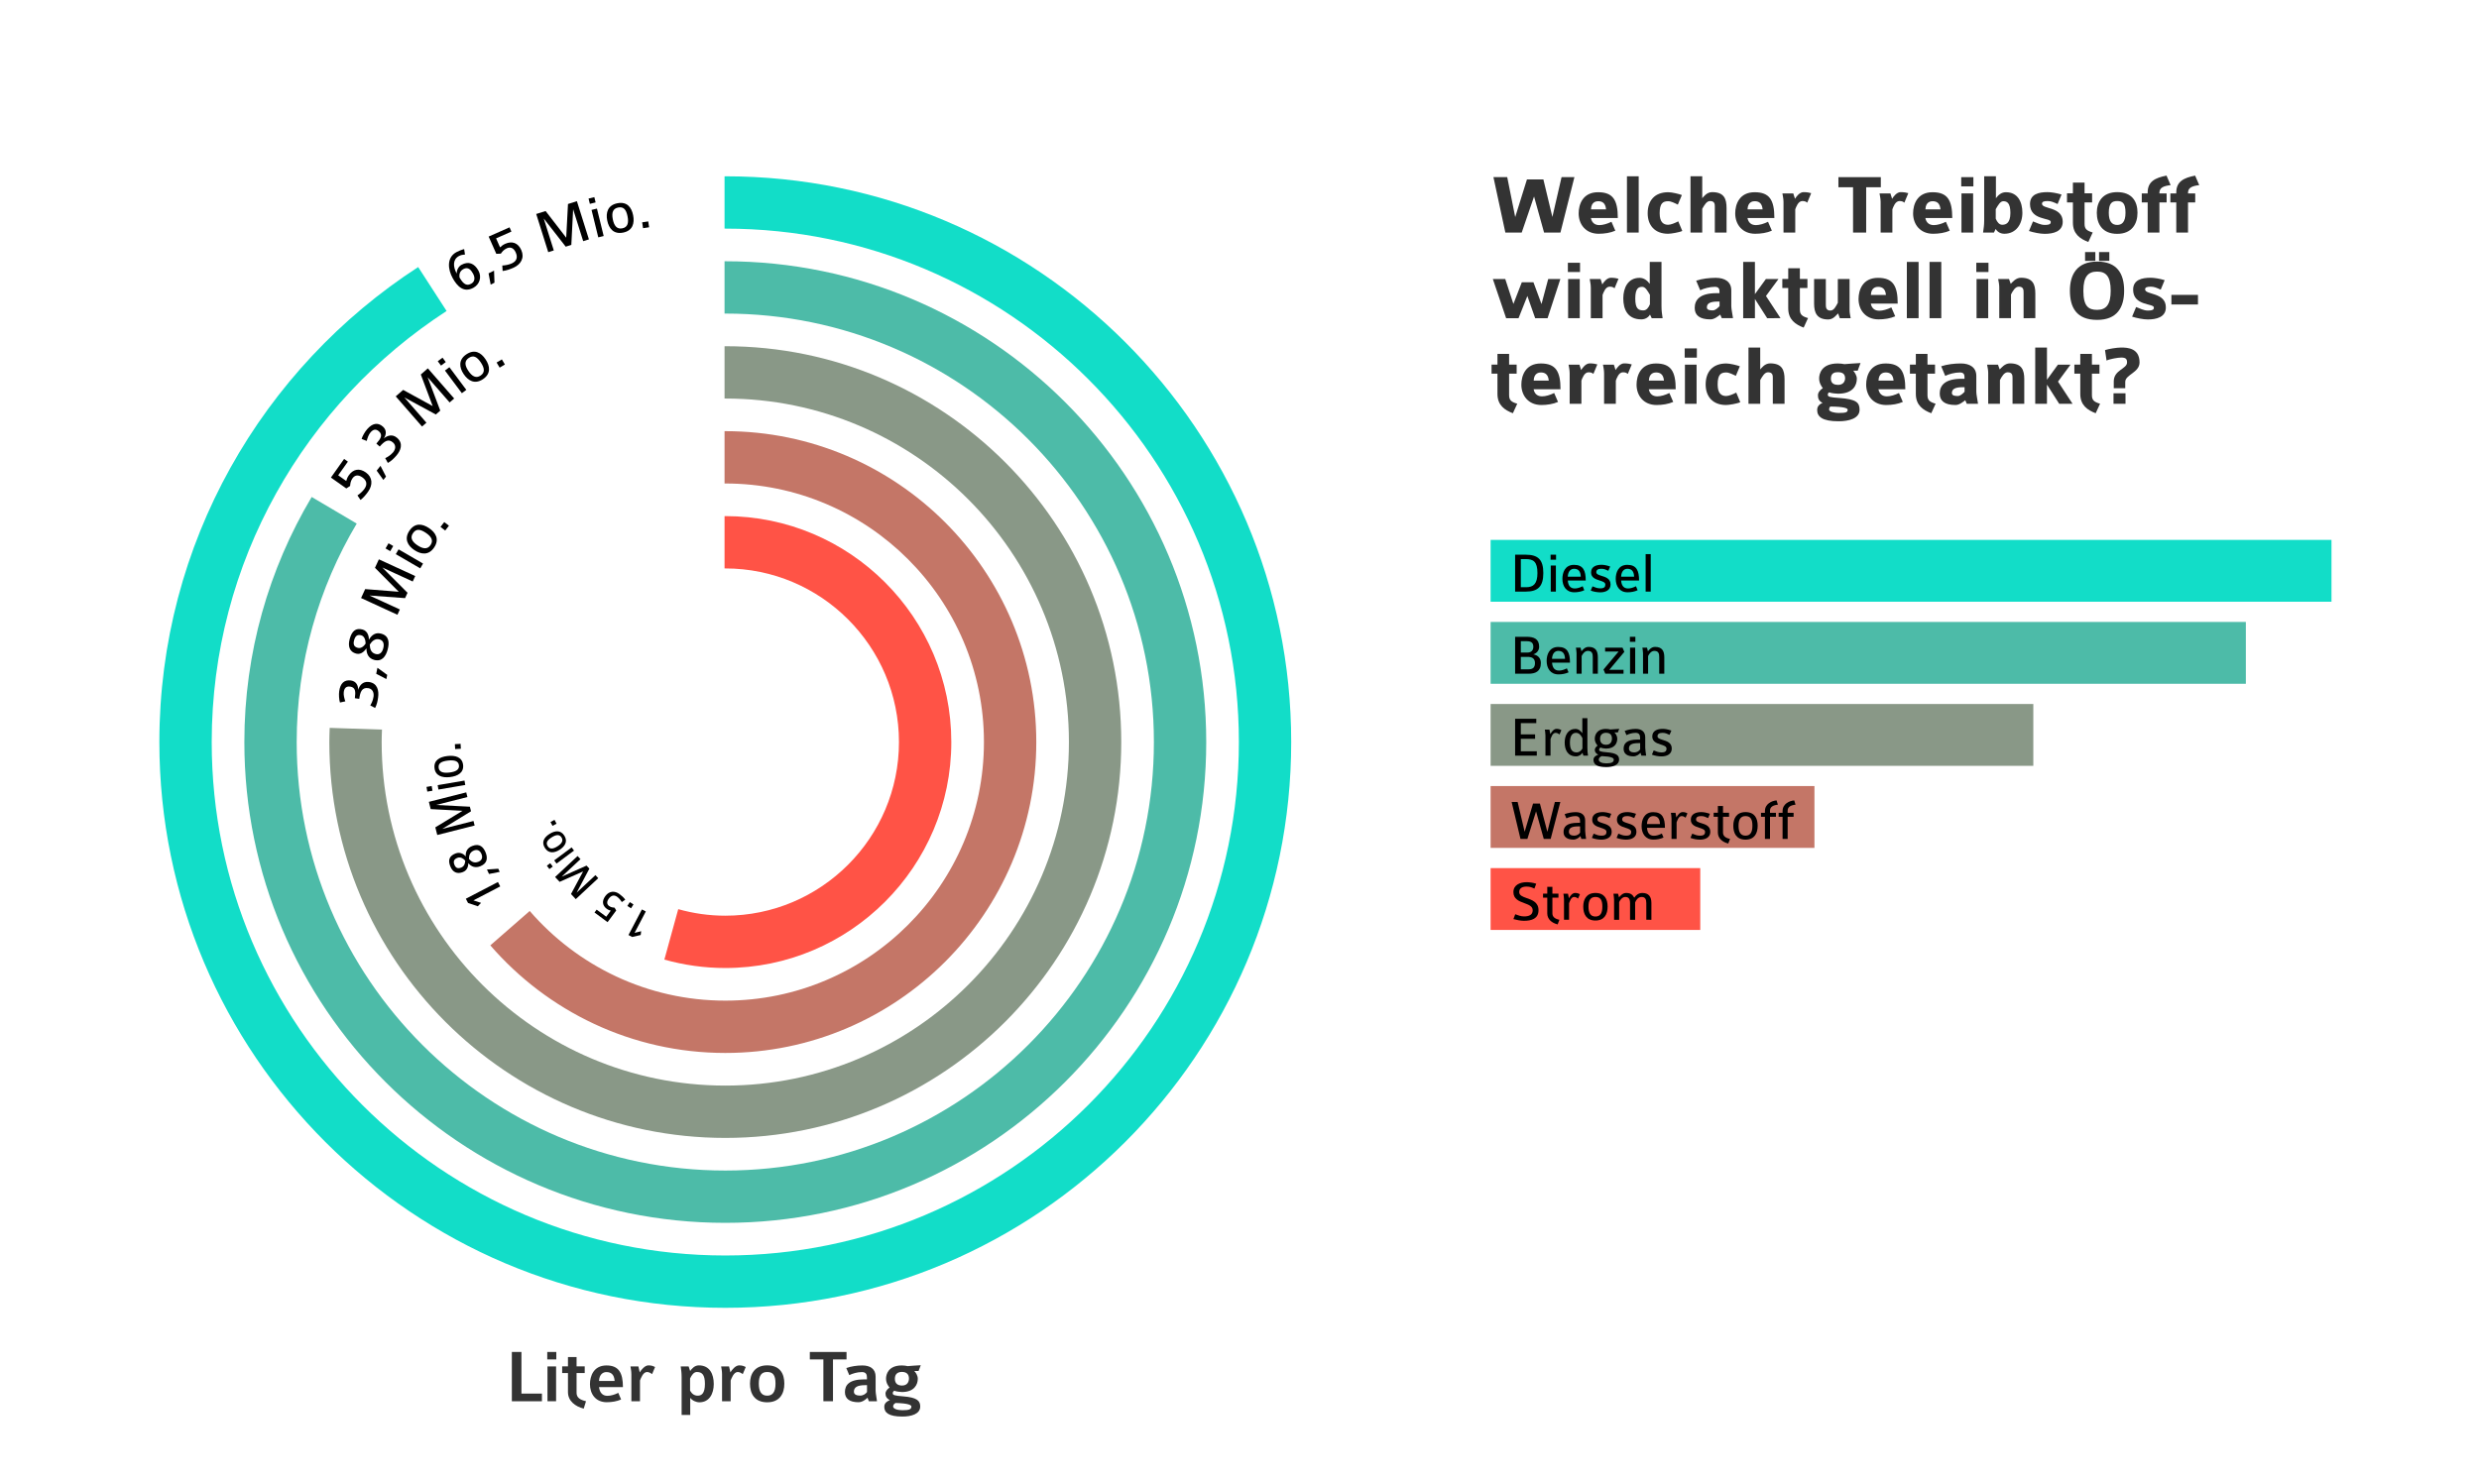 <?xml version="1.0" encoding="utf-8"?>
<!-- Generator: Adobe Illustrator 16.0.0, SVG Export Plug-In . SVG Version: 6.00 Build 0)  -->
<!DOCTYPE svg PUBLIC "-//W3C//DTD SVG 1.1//EN" "http://www.w3.org/Graphics/SVG/1.1/DTD/svg11.dtd">
<svg version="1.1" id="Layer_1" xmlns="http://www.w3.org/2000/svg" xmlns:xlink="http://www.w3.org/1999/xlink" x="0px" y="0px"
	 width="521px" height="312px" viewBox="0 0 521 312" enable-background="new 0 0 521 312" xml:space="preserve">
<rect fill="#FFFFFF" width="521" height="312"/>
<g>
	<path fill="#12DDC8" d="M152.431,37.063c-0.052,0-0.104,0.002-0.156,0.002v11c0.053,0,0.104-0.002,0.156-0.002
		c59.517,0,107.938,48.42,107.938,107.938c0,59.516-48.421,107.936-107.938,107.936c-59.516,0-107.937-48.42-107.937-107.936
		c0-37.941,19.681-71.369,49.365-90.621l-5.97-9.236c-32.71,21.215-54.396,58.049-54.396,99.857
		c0,65.582,53.354,118.936,118.937,118.936s118.938-53.354,118.938-118.936S218.013,37.063,152.431,37.063z"/>
	<path fill="#4DBBA8" d="M152.431,54.923c-0.052,0-0.104,0.002-0.156,0.002v11c0.053,0,0.104-0.002,0.156-0.002
		c49.67,0,90.078,40.408,90.078,90.078c0,49.668-40.408,90.076-90.078,90.076c-49.668,0-90.077-40.408-90.077-90.076
		c0-16.766,4.608-32.473,12.618-45.93l-9.467-5.594c-8.982,15.098-14.151,32.717-14.151,51.523
		c0,55.734,45.343,101.076,101.077,101.076c55.735,0,101.078-45.342,101.078-101.076S208.166,54.923,152.431,54.923z"/>
	<path fill="#FF5346" d="M152.431,108.499c-0.053,0-0.104,0.004-0.156,0.004v11c0.053,0,0.104-0.004,0.156-0.004
		c20.127,0,36.501,16.375,36.501,36.502c0,20.125-16.374,36.5-36.501,36.5c-3.427,0-6.74-0.484-9.888-1.373l-2.917,10.605
		c4.077,1.143,8.368,1.768,12.805,1.768c26.192,0,47.501-21.309,47.501-47.5C199.932,129.808,178.623,108.499,152.431,108.499z"/>
	<path fill="#899887" d="M152.431,72.782c-0.053,0-0.104,0.004-0.156,0.004v11c0.053,0,0.104-0.004,0.156-0.004
		c39.822,0,72.219,32.396,72.219,72.219c0,39.82-32.396,72.219-72.219,72.219c-39.82,0-72.218-32.398-72.218-72.219
		c0-0.879,0.035-1.75,0.066-2.621l-10.991-0.363c-0.035,0.992-0.075,1.982-0.075,2.984c0,45.887,37.331,83.219,83.218,83.219
		c45.888,0,83.219-37.332,83.219-83.219C235.649,110.112,198.318,72.782,152.431,72.782z"/>
	<path fill="#C47667" d="M152.431,90.642c-0.053,0-0.104,0.004-0.156,0.004v11c0.053,0,0.104-0.004,0.156-0.004
		c29.975,0,54.36,24.385,54.36,54.359c0,29.973-24.386,54.359-54.36,54.359c-16.407,0-31.129-7.318-41.104-18.85l-8.279,7.23
		c11.993,13.838,29.677,22.619,49.384,22.619c36.04,0,65.36-29.32,65.36-65.359S188.471,90.642,152.431,90.642z"/>
</g>
<g>
	<path d="M99.516,60.486c-2.069,1.15-3.443-0.333-4.378-2.016c-1.011-1.819-1.305-4.303,0.752-5.447
		c0.42-0.234,1.124-0.521,1.66-0.654l0.172,1.139c-0.458,0.032-0.869,0.096-1.301,0.336c-1.308,0.727-1.211,2.265-0.428,3.675
		c-0.042-0.825,0.462-1.551,0.974-1.835c1.5-0.834,2.74-0.317,3.58,1.194C101.286,58.208,100.824,59.759,99.516,60.486z
		 M97.372,56.574c-0.841,0.467-0.865,1.254-0.797,1.752c0.91,1.637,1.649,1.762,2.479,1.301c0.66-0.366,0.893-1.151,0.356-2.117
		C99.012,56.793,98.407,55.999,97.372,56.574z"/>
	<path d="M103.922,59.43l-0.802,0.4l-0.439-2.365l1.151-0.574L103.922,59.43z"/>
	<path d="M107.917,56.284c-0.725,0.321-1.536,0.609-2.284,0.685l-0.068-1.15c0.629-0.023,1.399-0.179,1.97-0.432
		c1.165-0.516,1.264-1.384,0.853-2.312c-0.447-1.01-1.155-1.195-1.868-0.879c-0.678,0.3-0.978,0.746-1.264,1.128l-0.95,0.037
		l-1.605-3.625l4.386-1.942l0.395,0.892l-3.221,1.427l0.837,1.89c0.286-0.254,0.554-0.515,1.089-0.752
		c1.438-0.637,2.693-0.212,3.377,1.333C110.273,54.188,109.486,55.589,107.917,56.284z"/>
	<path d="M122.566,50.699l-2.113-6.711l-0.38,7.497l-1.179,0.371l-4.619-5.922l2.113,6.711l-1.166,0.367l-2.527-8.026l1.973-0.621
		l4.328,5.605l0.374-7.085l1.873-0.59l2.527,8.026L122.566,50.699z"/>
	<path d="M123.968,42.852l-0.273-1.111l1.211-0.297l0.273,1.111L123.968,42.852z M125.737,49.896l-1.416-5.767l1.136-0.279
		l1.416,5.767L125.737,49.896z"/>
	<path d="M130.965,48.895c-2.028,0.405-3.015-0.883-3.352-2.567c-0.321-1.607,0.105-3.191,2.121-3.594
		c2.028-0.405,2.99,0.822,3.326,2.506C133.396,46.923,132.98,48.492,130.965,48.895z M129.913,43.626
		c-1.072,0.214-1.411,1.038-1.125,2.467c0.27,1.352,0.852,2.138,2,1.909c1.11-0.222,1.383-1.112,1.1-2.528
		C131.601,44.045,131.048,43.399,129.913,43.626z"/>
	<path d="M135.151,47.973l-0.189-1.233l1.272-0.195l0.189,1.233L135.151,47.973z"/>
</g>
<g>
	<path d="M77.378,103.342c-0.458,0.647-1.007,1.31-1.61,1.757l-0.647-0.952c0.528-0.342,1.109-0.87,1.47-1.379
		c0.736-1.039,0.376-1.835-0.451-2.42c-0.901-0.638-1.603-0.435-2.054,0.202c-0.428,0.604-0.457,1.141-0.506,1.615l-0.797,0.519
		l-3.234-2.29l2.77-3.913l0.795,0.563l-2.035,2.874l1.687,1.194c0.115-0.364,0.211-0.726,0.549-1.203
		c0.909-1.283,2.203-1.561,3.582-0.584C78.327,100.336,78.369,101.942,77.378,103.342z"/>
	<path d="M81.127,100.191l-0.557,0.703l-1.403-1.957l0.799-1.009L81.127,100.191z"/>
	<path d="M83.27,95.819c-0.584,0.663-1.062,1.108-1.756,1.501l-0.552-1.005c0.366-0.18,1.035-0.526,1.602-1.169
		c0.61-0.692,0.694-1.536,0.032-2.12c-0.995-0.876-1.83-0.244-2.792,0.849l-0.702-0.619c0.928-1.053,1.395-1.819,0.527-2.584
		c-0.673-0.593-1.238-0.363-1.745,0.212c-0.413,0.468-0.644,1.182-0.815,1.81l-1.067-0.42c0.164-0.618,0.739-1.566,1.168-2.054
		c1.083-1.229,2.217-1.494,3.299-0.54c0.858,0.756,0.708,1.732,0.186,2.502c0.708-0.588,1.786-1.024,2.81-0.123
		C84.83,93.262,84.206,94.756,83.27,95.819z"/>
	<path d="M94.497,84.606l-4.623-5.3l2.654,7.018l-0.93,0.812l-6.602-3.574l4.623,5.3l-0.921,0.803l-5.529-6.338l1.558-1.359
		l6.208,3.399l-2.496-6.638l1.479-1.291l5.528,6.338L94.497,84.606z"/>
	<path d="M92.687,76.858l-0.685-0.917l1-0.747l0.685,0.917L92.687,76.858z M97.068,82.66l-3.557-4.763l0.938-0.7l3.557,4.763
		L97.068,82.66z"/>
	<path d="M101.508,79.709c-1.718,1.15-3.122,0.338-4.077-1.088c-0.911-1.361-1.124-2.987,0.583-4.13
		c1.717-1.15,3.075-0.385,4.029,1.042C102.999,76.959,103.215,78.567,101.508,79.709z M98.521,75.248
		c-0.907,0.607-0.906,1.498-0.096,2.708c0.767,1.145,1.604,1.648,2.577,0.997c0.94-0.629,0.852-1.556,0.049-2.755
		C100.24,74.988,99.482,74.604,98.521,75.248z"/>
	<path d="M105.006,77.284l-0.637-1.072l1.106-0.657l0.637,1.072L105.006,77.284z"/>
</g>
<g>
	<path d="M79.466,146.611c-0.119,0.876-0.271,1.511-0.631,2.223l-1.016-0.532c0.206-0.353,0.571-1.011,0.687-1.861
		c0.125-0.915-0.272-1.664-1.147-1.783c-1.314-0.179-1.659,0.811-1.855,2.253l-0.927-0.126c0.189-1.391,0.154-2.288-0.992-2.444
		c-0.889-0.121-1.233,0.383-1.336,1.143c-0.084,0.618,0.119,1.341,0.323,1.959l-1.122,0.241c-0.206-0.605-0.252-1.713-0.164-2.357
		c0.221-1.623,1.019-2.472,2.448-2.277c1.133,0.155,1.549,1.051,1.541,1.981c0.264-0.882,0.92-1.842,2.272-1.658
		C79.35,143.617,79.658,145.207,79.466,146.611z"/>
	<path d="M81.381,141.878l-0.179,0.879l-2.135-1.112l0.257-1.261L81.381,141.878z"/>
	<path d="M81.468,136.575c-0.381,1.392-1.184,2.602-2.852,2.145c-1.117-0.306-1.611-1.209-1.603-2.42
		c-0.25,0.322-0.984,1.429-2.176,1.103c-1.304-0.357-1.788-1.447-1.342-3.077c0.467-1.706,1.295-2.369,2.713-1.981
		c1.167,0.319,1.354,1.651,1.315,2.14c0.665-1.099,1.471-1.58,2.599-1.271C81.816,133.677,81.855,135.157,81.468,136.575z
		 M74.423,134.579c-0.254,0.928,0.007,1.404,0.772,1.613c0.74,0.203,1.344-0.428,1.647-0.897c-0.005-0.622-0.199-1.538-0.927-1.737
		C75.176,133.356,74.688,133.613,74.423,134.579z M77.715,135.507c0.032,0.818,0.183,1.695,1.211,1.977
		c0.74,0.203,1.342-0.172,1.613-1.163c0.271-0.991,0.003-1.685-0.775-1.897C78.786,134.155,78.156,134.832,77.715,135.507z"/>
	<path d="M86.741,122.245l-6.389-2.939l5.297,5.313l-0.516,1.122l-7.487-0.553l6.39,2.938l-0.511,1.11l-7.641-3.515l0.864-1.878
		l7.056,0.556l-4.998-5.032l0.82-1.783l7.641,3.515L86.741,122.245z"/>
	<path d="M82.015,115.867l-0.989-0.575l0.627-1.08l0.989,0.575L82.015,115.867z M88.321,119.484l-5.139-2.985l0.587-1.012
		l5.14,2.984L88.321,119.484z"/>
	<path d="M91.25,115.082c-1.15,1.718-2.758,1.502-4.184,0.547c-1.361-0.912-2.177-2.333-1.034-4.041
		c1.15-1.718,2.696-1.527,4.123-0.573C91.58,111.971,92.392,113.375,91.25,115.082z M86.788,112.095
		c-0.607,0.907-0.267,1.73,0.943,2.54c1.146,0.767,2.111,0.913,2.762-0.06c0.629-0.94,0.195-1.763-1.004-2.565
		C88.279,111.2,87.432,111.133,86.788,112.095z"/>
	<path d="M93.567,111.535l-0.989-0.762l0.786-1.02l0.988,0.762L93.567,111.535z"/>
</g>
<rect x="313.274" y="113.498" fill="#12DDC8" width="176.726" height="13"/>
<rect x="313.274" y="130.748" fill="#4DBBA8" width="158.726" height="13"/>
<rect x="313.274" y="147.998" fill="#899887" width="114.059" height="13"/>
<rect x="313.274" y="165.248" fill="#C47667" width="68.06" height="13"/>
<rect x="313.274" y="182.498" fill="#FF5346" width="44.06" height="13"/>
<g>
	<path d="M320.645,124.37h-2.219v-7.76h2.219c2.591,0,3.706,1.031,3.706,3.85C324.351,123.291,323.235,124.37,320.645,124.37z
		 M320.645,117.534h-1.02v5.913h1.128c1.511,0,2.362-0.72,2.362-2.975C323.115,118.038,322.239,117.534,320.645,117.534z"/>
	<path d="M325.878,117.666v-1.056h1.151v1.056H325.878z M325.913,124.37v-5.481h1.08v5.481H325.913z"/>
	<path d="M329.501,122.043c0.072,1.02,0.504,1.667,1.451,1.667c0.552,0,1.092-0.18,1.668-0.468l0.348,0.84
		c-0.648,0.3-1.392,0.432-2.111,0.432c-1.715,0-2.494-1.308-2.494-2.831c0-1.271,0.516-2.938,2.435-2.938
		c1.942,0,2.471,1.224,2.471,3.298H329.501z M330.809,119.573c-0.647,0-1.259,0.468-1.319,1.667h2.734
		C332.188,120.064,331.685,119.573,330.809,119.573z"/>
	<path d="M336.316,124.526c-0.636,0-1.439-0.144-2.003-0.372l0.372-0.888c0.636,0.252,1.008,0.42,1.655,0.42
		c0.815,0,1.043-0.312,1.043-0.792c0-0.492-0.575-0.66-1.235-0.875c-0.827-0.264-1.763-0.588-1.763-1.691
		c0-1.235,1.127-1.595,2.194-1.595c0.528,0,1.067,0.108,1.823,0.36l-0.384,0.899c-0.552-0.252-0.888-0.42-1.463-0.42
		c-0.647,0-1.067,0.192-1.067,0.72c0,0.408,0.468,0.563,1.031,0.744c0.876,0.276,1.967,0.563,1.967,1.847
		C338.487,124.083,337.42,124.526,336.316,124.526z"/>
	<path d="M340.709,122.043c0.072,1.02,0.504,1.667,1.451,1.667c0.552,0,1.092-0.18,1.667-0.468l0.349,0.84
		c-0.648,0.3-1.392,0.432-2.111,0.432c-1.715,0-2.494-1.308-2.494-2.831c0-1.271,0.516-2.938,2.435-2.938
		c1.942,0,2.471,1.224,2.471,3.298H340.709z M342.017,119.573c-0.647,0-1.26,0.468-1.319,1.667h2.734
		C343.396,120.064,342.893,119.573,342.017,119.573z"/>
	<path d="M345.857,124.37v-7.88h1.067v7.88H345.857z"/>
</g>
<g>
	<path d="M321.256,141.632h-2.83v-7.76h2.435c1.487,0,2.614,0.42,2.614,2.087c0,0.815-0.527,1.379-1.235,1.607
		c0.96,0.168,1.596,0.756,1.596,1.835C323.835,141.176,322.647,141.632,321.256,141.632z M320.86,134.795h-1.235v2.387h1.403
		c0.684,0,1.224-0.372,1.224-1.211C322.252,135.179,321.868,134.795,320.86,134.795z M321.053,138.094h-1.428v2.615h1.56
		c0.804,0,1.415-0.24,1.415-1.308C322.6,138.357,321.904,138.094,321.053,138.094z"/>
	<path d="M326.189,139.305c0.072,1.02,0.504,1.667,1.451,1.667c0.552,0,1.092-0.18,1.667-0.468l0.349,0.839
		c-0.648,0.3-1.392,0.432-2.111,0.432c-1.715,0-2.494-1.308-2.494-2.831c0-1.271,0.516-2.938,2.435-2.938
		c1.942,0,2.471,1.224,2.471,3.298H326.189z M327.497,136.834c-0.647,0-1.26,0.468-1.319,1.667h2.734
		C328.876,137.326,328.373,136.834,327.497,136.834z"/>
	<path d="M334.744,141.632v-3.466c0-0.695-0.096-1.331-1.031-1.331c-0.636,0-1.079,0.588-1.308,1.091v3.706h-1.067v-4.317
		c0-0.456-0.096-0.756-0.132-1.164h0.972l0.191,0.768c0.216-0.252,0.684-0.923,1.499-0.923c1.535,0,1.943,0.923,1.943,2.183v3.454
		H334.744z"/>
	<path d="M338.225,140.804h2.986v0.828h-3.838l-0.371-0.888l3.166-3.766h-2.83v-0.828h3.657l0.384,0.888L338.225,140.804z"/>
	<path d="M342.546,134.928v-1.056h1.151v1.056H342.546z M342.581,141.632v-5.481h1.08v5.481H342.581z"/>
	<path d="M348.712,141.632v-3.466c0-0.695-0.096-1.331-1.031-1.331c-0.636,0-1.08,0.588-1.308,1.091v3.706h-1.067v-4.317
		c0-0.456-0.096-0.756-0.132-1.164h0.972l0.191,0.768c0.216-0.252,0.684-0.923,1.499-0.923c1.535,0,1.943,0.923,1.943,2.183v3.454
		H348.712z"/>
</g>
<g>
	<path d="M318.426,158.86v-7.76h4.449v0.923h-3.25v2.363h2.998v0.924h-2.998v2.627h3.358v0.923H318.426z"/>
	<path d="M327.761,154.399c-0.204-0.132-0.456-0.336-0.828-0.336c-0.672,0-0.923,0.983-1.067,1.319v3.478h-1.067v-4.258
		c0-0.54-0.096-0.947-0.132-1.223h0.972l0.191,0.959c0.192-0.372,0.672-1.115,1.296-1.115c0.432,0,0.72,0.096,1.02,0.276
		L327.761,154.399z"/>
	<path d="M332.775,158.86l-0.192-0.6c-0.252,0.384-0.743,0.743-1.354,0.743c-1.739,0-2.387-1.343-2.387-2.914
		c0-1.535,0.731-2.854,2.255-2.854c0.707,0,1.163,0.492,1.451,0.912v-3.167h1.067v6.201c0,0.695,0.048,1.02,0.132,1.679H332.775z
		 M332.571,155.178c-0.228-0.456-0.611-1.115-1.343-1.115c-0.708,0-1.283,0.504-1.283,2.051c0,1.451,0.455,2.063,1.427,2.063
		c0.516,0,0.899-0.323,1.199-0.804V155.178z"/>
	<path d="M340.011,153.979h-0.72c0.252,0.216,0.6,0.731,0.6,1.307c0,0.972-0.54,2.087-2.362,2.087c-0.252,0-0.924-0.096-1.176-0.228
		c-0.144,0.132-0.275,0.251-0.275,0.468c0,0.287,0.264,0.432,1.643,0.539c2.087,0.168,2.555,0.684,2.555,1.535
		c0,1.152-1.319,1.571-2.675,1.571c-2.051,0-2.71-0.611-2.71-1.535c0-0.647,0.671-0.959,1.02-1.079
		c-0.444-0.191-0.744-0.539-0.744-0.983c0-0.396,0.3-0.684,0.588-0.924c-0.156-0.192-0.588-0.647-0.588-1.451
		c0-0.635,0.336-2.051,2.339-2.051c0.408,0,0.659,0.048,0.924,0.12c0.443-0.036,1.307-0.108,1.883-0.132L340.011,153.979z
		 M336.641,158.956c-0.408,0.132-0.636,0.456-0.636,0.731c0,0.48,0.636,0.792,1.595,0.792c1.151,0,1.56-0.276,1.56-0.792
		C339.159,159.328,338.619,159.04,336.641,158.956z M337.528,154.051c-0.756,0-1.248,0.432-1.248,1.26
		c0,0.815,0.456,1.259,1.26,1.259c0.936,0,1.235-0.66,1.235-1.308C338.775,154.495,338.38,154.051,337.528,154.051z"/>
	<path d="M344.967,158.86c0-0.048-0.18-0.54-0.191-0.6c-0.288,0.336-0.84,0.743-1.487,0.743c-1.247,0-2.062-0.516-2.062-1.583
		c0-1.115,0.636-1.943,2.974-1.943h0.492v-0.348c0-0.576-0.168-1.067-0.936-1.067c-0.756,0-1.403,0.228-1.931,0.48l-0.372-0.888
		c0.684-0.252,1.487-0.42,2.339-0.42c1.163,0,1.979,0.552,1.979,1.751v2.195c0,0.432,0.12,1.043,0.192,1.679H344.967z
		 M344.703,156.222h-0.336c-1.511,0-2.015,0.372-2.015,1.151c0,0.54,0.456,0.804,1.104,0.804c0.563,0,1.02-0.276,1.247-0.647
		V156.222z"/>
	<path d="M349.18,159.016c-0.636,0-1.439-0.143-2.003-0.371l0.372-0.888c0.636,0.252,1.008,0.42,1.655,0.42
		c0.815,0,1.043-0.312,1.043-0.792c0-0.491-0.575-0.659-1.235-0.875c-0.827-0.264-1.763-0.588-1.763-1.691
		c0-1.235,1.127-1.595,2.194-1.595c0.528,0,1.067,0.108,1.823,0.359l-0.384,0.9c-0.552-0.252-0.888-0.42-1.463-0.42
		c-0.647,0-1.067,0.192-1.067,0.72c0,0.408,0.468,0.563,1.031,0.744c0.876,0.276,1.967,0.563,1.967,1.847
		C351.351,158.572,350.283,159.016,349.18,159.016z"/>
</g>
<g>
	<path d="M325.897,176.36h-1.451l-1.619-5.793l-1.823,5.793h-1.451l-1.858-7.76h1.259l1.476,6.261l1.763-5.938h1.439l1.571,5.949
		l1.571-6.272h1.151L325.897,176.36z"/>
	<path d="M332.344,176.36c0-0.048-0.18-0.54-0.191-0.6c-0.288,0.336-0.84,0.743-1.487,0.743c-1.247,0-2.062-0.516-2.062-1.583
		c0-1.115,0.636-1.942,2.974-1.942h0.492v-0.348c0-0.576-0.168-1.068-0.936-1.068c-0.756,0-1.403,0.229-1.931,0.48l-0.372-0.888
		c0.684-0.252,1.487-0.42,2.339-0.42c1.163,0,1.979,0.552,1.979,1.751v2.195c0,0.432,0.12,1.043,0.192,1.679H332.344z
		 M332.08,173.722h-0.336c-1.511,0-2.015,0.372-2.015,1.151c0,0.54,0.456,0.804,1.104,0.804c0.563,0,1.02-0.276,1.247-0.647V173.722
		z"/>
	<path d="M336.557,176.516c-0.636,0-1.439-0.143-2.003-0.371l0.372-0.888c0.636,0.252,1.008,0.42,1.655,0.42
		c0.815,0,1.043-0.312,1.043-0.792c0-0.491-0.575-0.659-1.235-0.875c-0.827-0.264-1.763-0.588-1.763-1.691
		c0-1.235,1.127-1.595,2.194-1.595c0.528,0,1.067,0.108,1.823,0.359l-0.384,0.899c-0.552-0.252-0.888-0.42-1.463-0.42
		c-0.647,0-1.067,0.192-1.067,0.721c0,0.407,0.468,0.562,1.031,0.743c0.876,0.276,1.967,0.563,1.967,1.847
		C338.728,176.072,337.66,176.516,336.557,176.516z"/>
	<path d="M341.753,176.516c-0.636,0-1.439-0.143-2.003-0.371l0.372-0.888c0.636,0.252,1.008,0.42,1.655,0.42
		c0.815,0,1.043-0.312,1.043-0.792c0-0.491-0.575-0.659-1.235-0.875c-0.827-0.264-1.763-0.588-1.763-1.691
		c0-1.235,1.127-1.595,2.194-1.595c0.528,0,1.067,0.108,1.823,0.359l-0.384,0.899c-0.552-0.252-0.888-0.42-1.463-0.42
		c-0.647,0-1.067,0.192-1.067,0.721c0,0.407,0.468,0.562,1.031,0.743c0.876,0.276,1.967,0.563,1.967,1.847
		C343.924,176.072,342.856,176.516,341.753,176.516z"/>
	<path d="M346.146,174.033c0.072,1.02,0.504,1.668,1.451,1.668c0.552,0,1.092-0.18,1.668-0.469l0.348,0.84
		c-0.648,0.301-1.392,0.432-2.111,0.432c-1.715,0-2.494-1.307-2.494-2.83c0-1.271,0.516-2.938,2.435-2.938
		c1.942,0,2.471,1.224,2.471,3.298H346.146z M347.453,171.562c-0.647,0-1.259,0.469-1.319,1.668h2.734
		C348.832,172.055,348.329,171.562,347.453,171.562z"/>
	<path d="M354.257,171.898c-0.204-0.131-0.456-0.336-0.828-0.336c-0.672,0-0.923,0.984-1.067,1.32v3.478h-1.067v-4.258
		c0-0.54-0.096-0.947-0.132-1.224h0.972l0.191,0.96c0.192-0.372,0.672-1.115,1.296-1.115c0.432,0,0.72,0.096,1.02,0.276
		L354.257,171.898z"/>
	<path d="M357.281,176.516c-0.636,0-1.439-0.143-2.003-0.371l0.372-0.888c0.636,0.252,1.008,0.42,1.655,0.42
		c0.815,0,1.043-0.312,1.043-0.792c0-0.491-0.575-0.659-1.235-0.875c-0.827-0.264-1.763-0.588-1.763-1.691
		c0-1.235,1.127-1.595,2.194-1.595c0.528,0,1.067,0.108,1.823,0.359l-0.384,0.899c-0.552-0.252-0.888-0.42-1.463-0.42
		c-0.647,0-1.067,0.192-1.067,0.721c0,0.407,0.468,0.562,1.031,0.743c0.876,0.276,1.967,0.563,1.967,1.847
		C359.452,176.072,358.385,176.516,357.281,176.516z"/>
	<path d="M363.222,177.332c-1.26-0.312-2.184-1.104-2.184-2.327v-3.298h-0.887v-0.84h0.887v-1.428h1.08v1.428h1.271v0.84h-1.271
		v3.322c0,0.743,0.575,1.151,1.475,1.331L363.222,177.332z"/>
	<path d="M366.846,176.516c-1.907,0-2.566-1.343-2.566-2.926c0-1.512,0.671-2.866,2.566-2.866c1.907,0,2.555,1.283,2.555,2.866
		S368.74,176.516,366.846,176.516z M366.846,171.562c-1.008,0-1.463,0.684-1.463,2.027c0,1.271,0.384,2.087,1.463,2.087
		c1.043,0,1.451-0.756,1.451-2.087C368.297,172.246,367.913,171.562,366.846,171.562z"/>
	<path d="M371.994,170.424v0.455h1.247v0.828h-1.247v4.653h-1.067v-4.653H370.1v-0.828h0.827v-0.371
		c0-1.547,1.487-2.171,2.446-2.243l0.276,0.899C372.534,169.284,371.994,169.691,371.994,170.424z"/>
	<path d="M375.702,170.424v0.455h1.247v0.828h-1.247v4.653h-1.067v-4.653h-0.827v-0.828h0.827v-0.371
		c0-1.547,1.487-2.171,2.446-2.243l0.276,0.899C376.242,169.284,375.702,169.691,375.702,170.424z"/>
</g>
<g>
	<path d="M320.272,193.576c-0.671,0-1.547-0.18-2.206-0.359l0.384-1.02c0.575,0.216,1.199,0.455,1.835,0.455
		c0.947,0,1.835-0.252,1.835-1.283c0-0.875-0.864-1.175-1.8-1.523c-1.079-0.395-2.254-0.852-2.254-2.303
		c0-1.498,1.367-2.086,2.794-2.086c0.527,0,1.367,0.107,2.003,0.323l-0.384,1.02c-0.443-0.192-0.888-0.419-1.631-0.419
		c-1.115,0-1.56,0.479-1.56,1.162s0.696,0.948,1.499,1.236c1.151,0.407,2.555,0.852,2.555,2.566
		C323.343,193.145,321.88,193.576,320.272,193.576z"/>
	<path d="M327.365,194.332c-1.26-0.312-2.184-1.104-2.184-2.327v-3.298h-0.887v-0.84h0.887v-1.428h1.08v1.428h1.271v0.84h-1.271
		v3.322c0,0.743,0.575,1.151,1.475,1.331L327.365,194.332z"/>
	<path d="M331.661,188.898c-0.204-0.131-0.456-0.336-0.828-0.336c-0.672,0-0.923,0.984-1.067,1.32v3.478h-1.067v-4.258
		c0-0.54-0.096-0.947-0.132-1.224h0.972l0.191,0.96c0.192-0.372,0.672-1.115,1.296-1.115c0.432,0,0.72,0.096,1.02,0.276
		L331.661,188.898z"/>
	<path d="M335.309,193.516c-1.907,0-2.566-1.343-2.566-2.926c0-1.512,0.671-2.866,2.566-2.866c1.907,0,2.555,1.283,2.555,2.866
		S337.203,193.516,335.309,193.516z M335.309,188.562c-1.008,0-1.463,0.684-1.463,2.027c0,1.271,0.384,2.087,1.463,2.087
		c1.043,0,1.451-0.756,1.451-2.087C336.76,189.246,336.376,188.562,335.309,188.562z"/>
	<path d="M345.998,193.36v-3.478c0-0.816-0.216-1.32-0.995-1.32c-0.672,0-1.151,0.6-1.355,1.152v3.646h-1.067v-3.478
		c0-0.96-0.324-1.32-1.02-1.32c-0.611,0-1.104,0.672-1.271,1.08v3.718h-1.067v-4.222c0-0.455-0.096-0.852-0.132-1.26h0.972
		l0.204,0.78c0.216-0.312,0.779-0.936,1.475-0.936c0.96,0,1.355,0.359,1.728,0.995c0.312-0.504,0.887-0.995,1.679-0.995
		c1.271,0,1.919,0.671,1.919,2.135v3.502H345.998z"/>
</g>
<g>
	<path fill="#333333" d="M327.949,48.89h-3.439l-2.106-7.58l-2.593,7.58h-3.439l-2.503-11.649h2.899l1.675,8.391l2.467-7.905h3.457
		l1.89,7.887l1.927-8.373h2.701L327.949,48.89z"/>
	<path fill="#333333" d="M334.353,45.829c0.217,1.099,0.937,1.495,1.783,1.495c0.72,0,1.674-0.27,2.539-0.702l0.81,1.873
		c-1.008,0.45-2.305,0.648-3.493,0.648c-2.755,0-4.213-1.999-4.213-4.285c0-1.909,0.882-4.447,4.087-4.447
		c3.133,0,4.142,1.656,4.142,5.419H334.353z M335.884,42.3c-0.36,0-1.459,0.09-1.513,1.71h3.169
		C337.414,42.642,336.693,42.3,335.884,42.3z"/>
	<path fill="#333333" d="M341.93,48.89V37.06h2.467v11.83H341.93z"/>
	<path fill="#333333" d="M350.57,49.142c-2.791,0-4.285-1.782-4.285-4.303c0-2.665,1.458-4.429,4.339-4.429
		c0.738,0,2.251,0.36,2.846,0.594l-0.847,2.017c-0.612-0.306-1.404-0.72-2.017-0.72c-1.135,0-1.801,0.432-1.801,2.539
		c0,1.927,0.847,2.413,1.783,2.413c0.558,0,1.422-0.36,2.124-0.72l0.847,2.017C352.929,48.854,351.2,49.142,350.57,49.142z"/>
	<path fill="#333333" d="M360.398,48.89v-5.474c0-0.504-0.036-1.152-1.008-1.152c-0.702,0-1.171,0.81-1.639,1.639v4.987h-2.467
		V37.06h2.467v4.609c0.234-0.234,0.918-1.278,2.07-1.278c2.521,0,3.043,1.386,3.043,3.367v5.131H360.398z"/>
	<path fill="#333333" d="M367.255,45.829c0.217,1.099,0.937,1.495,1.783,1.495c0.72,0,1.674-0.27,2.539-0.702l0.81,1.873
		c-1.008,0.45-2.305,0.648-3.493,0.648c-2.755,0-4.213-1.999-4.213-4.285c0-1.909,0.882-4.447,4.087-4.447
		c3.133,0,4.142,1.656,4.142,5.419H367.255z M368.786,42.3c-0.36,0-1.459,0.09-1.513,1.71h3.169
		C370.316,42.642,369.596,42.3,368.786,42.3z"/>
	<path fill="#333333" d="M379.819,42.606c-0.306-0.271-0.612-0.342-1.026-0.342c-0.9,0-1.314,1.278-1.494,1.747v4.879h-2.467v-6.392
		c0-0.81-0.18-1.422-0.234-1.836h2.287l0.36,1.134c0.288-0.486,0.972-1.404,1.8-1.404c0.721,0,1.243,0.108,1.603,0.216
		L379.819,42.606z"/>
	<path fill="#333333" d="M392.204,39.365v9.525h-2.755v-9.525h-3.079V37.24h8.912v2.125H392.204z"/>
	<path fill="#333333" d="M400.231,42.606c-0.306-0.271-0.612-0.342-1.026-0.342c-0.9,0-1.314,1.278-1.494,1.747v4.879h-2.467v-6.392
		c0-0.81-0.18-1.422-0.234-1.836h2.287l0.36,1.134c0.288-0.486,0.972-1.404,1.8-1.404c0.721,0,1.243,0.108,1.603,0.216
		L400.231,42.606z"/>
	<path fill="#333333" d="M404.642,45.829c0.216,1.099,0.936,1.495,1.782,1.495c0.72,0,1.675-0.27,2.538-0.702l0.811,1.873
		c-1.008,0.45-2.305,0.648-3.493,0.648c-2.755,0-4.213-1.999-4.213-4.285c0-1.909,0.882-4.447,4.087-4.447
		c3.133,0,4.142,1.656,4.142,5.419H404.642z M406.172,42.3c-0.36,0-1.459,0.09-1.513,1.71h3.169
		C407.702,42.642,406.981,42.3,406.172,42.3z"/>
	<path fill="#333333" d="M412.182,39.185V37.24h2.557v1.944H412.182z M412.235,48.89v-8.229h2.449v8.229H412.235z"/>
	<path fill="#333333" d="M421.237,49.142c-1.045,0-1.639-0.666-1.818-1.008l-0.36,0.756h-2.287c0.126-0.954,0.234-1.477,0.234-2.521
		V37.06h2.467v4.609c0.504-0.666,1.134-1.26,2.106-1.26c2.484,0,3.457,2.035,3.457,4.321
		C425.036,47.089,423.722,49.142,421.237,49.142z M421.039,42.3c-0.648,0-1.08,0.774-1.603,1.674v1.999
		c0.307,0.738,0.738,1.278,1.368,1.278c0.738,0,1.711-0.306,1.711-2.484C422.516,42.66,421.795,42.3,421.039,42.3z"/>
	<path fill="#333333" d="M429.715,49.16c-0.954,0-2.341-0.288-3.295-0.594l0.846-2.017c0.883,0.306,1.549,0.738,2.485,0.738
		c1.188,0,1.242-0.342,1.242-0.594v-0.054c0-0.9-4.357-0.271-4.357-3.745c0-2.107,1.891-2.503,3.673-2.503
		c0.721,0,1.818,0.162,2.953,0.504l-0.828,1.999c-0.828-0.378-1.351-0.63-2.106-0.63c-0.864,0-1.171,0.18-1.171,0.576
		c0,1.188,4.357,0.558,4.357,3.781C433.514,48.673,431.551,49.16,429.715,49.16z"/>
	<path fill="#333333" d="M438.895,50.87c-1.711-0.648-3.241-1.674-3.241-4.051v-4.267h-1.242v-1.909h1.242v-2.25h2.449v2.25h1.584
		v1.909h-1.584v4.52c0,1.062,0.468,1.44,1.71,1.8L438.895,50.87z"/>
	<path fill="#333333" d="M444.96,49.16c-3.079,0-4.285-2.053-4.285-4.429c0-2.287,1.225-4.339,4.285-4.339
		c3.115,0,4.268,1.944,4.268,4.339C449.228,47.089,448.021,49.16,444.96,49.16z M444.96,42.264c-1.08,0-1.765,0.45-1.765,2.467
		c0,1.8,0.648,2.557,1.765,2.557c0.954,0,1.746-0.558,1.746-2.557C446.706,42.714,446.095,42.264,444.96,42.264z"/>
	<path fill="#333333" d="M453.833,40.553v0.108h1.513v1.891h-1.513v6.338h-2.467v-6.338h-1.242v-1.891h1.242v-0.198
		c0-2.287,1.549-3.079,3.961-3.547l0.864,1.999C454.68,39.095,453.833,39.455,453.833,40.553z"/>
	<path fill="#333333" d="M459.845,40.553v0.108h1.513v1.891h-1.513v6.338h-2.467v-6.338h-1.242v-1.891h1.242v-0.198
		c0-2.287,1.549-3.079,3.961-3.547l0.864,1.999C460.691,39.095,459.845,39.455,459.845,40.553z"/>
	<path fill="#333333" d="M325.248,66.89h-2.61l-1.639-4.664l-1.854,4.664h-2.611l-2.791-8.229h2.611l1.71,5.24l1.765-4.556h2.449
		l1.692,4.574l1.404-5.258h2.557L325.248,66.89z"/>
	<path fill="#333333" d="M329.511,57.185V55.24h2.557v1.944H329.511z M329.564,66.89v-8.229h2.449v8.229H329.564z"/>
	<path fill="#333333" d="M339.322,60.606c-0.306-0.271-0.612-0.342-1.026-0.342c-0.9,0-1.314,1.278-1.494,1.747v4.879h-2.467v-6.392
		c0-0.81-0.18-1.422-0.234-1.836h2.287l0.36,1.134c0.288-0.486,0.972-1.404,1.8-1.404c0.721,0,1.243,0.108,1.603,0.216
		L339.322,60.606z"/>
	<path fill="#333333" d="M347.135,66.89l-0.36-0.756c-0.18,0.342-0.773,1.008-1.818,1.008c-2.845,0-3.799-2.052-3.799-4.411
		c0-2.269,1.026-4.321,3.421-4.321c0.954,0,1.639,0.594,2.143,1.26V55.06h2.467v9.309c0,1.044,0.108,1.567,0.234,2.521H347.135z
		 M346.757,61.974c-0.522-0.864-0.954-1.674-1.62-1.674c-0.774,0-1.459,0.324-1.459,2.467c0,2.178,0.685,2.484,1.711,2.484
		c0.63,0,1.062-0.54,1.368-1.278V61.974z"/>
	<path fill="#333333" d="M361.858,66.89c-0.018,0-0.324-0.792-0.324-0.756c-0.468,0.36-1.224,1.008-2.053,1.008
		c-2.305,0-3.312-0.882-3.312-2.413c0-1.674,1.062-3.097,4.573-3.097h0.63v-0.271c0-0.396,0-1.062-0.936-1.062
		c-1.135,0-2.323,0.342-3.115,0.72l-0.847-2.017c1.225-0.414,2.81-0.594,4.124-0.594c1.891,0,3.259,0.828,3.259,2.629v3.331
		c0,0.648,0.252,1.639,0.36,2.521H361.858z M361.391,63.396h-0.396c-1.62,0-2.269,0.414-2.269,1.225c0,0.594,0.721,0.63,1.261,0.63
		c0.521,0,1.098-0.558,1.404-0.9V63.396z"/>
	<path fill="#333333" d="M371.399,66.89l-2.575-4.033v4.033h-2.467V55.06h2.467v6.77l2.305-3.169h2.646l-2.629,3.565l3.062,4.664
		H371.399z"/>
	<path fill="#333333" d="M379.066,68.87c-1.711-0.648-3.241-1.674-3.241-4.051v-4.267h-1.242v-1.909h1.242v-2.25h2.449v2.25h1.584
		v1.909h-1.584v4.52c0,1.062,0.468,1.44,1.71,1.8L379.066,68.87z"/>
	<path fill="#333333" d="M386.662,66.89l-0.36-1.008c-0.359,0.342-0.99,1.278-2.07,1.278c-2.377,0-2.971-1.422-2.971-3.313v-5.186
		h2.467v5.348c0,0.558,0.036,1.278,0.954,1.278c0.738,0,1.152-0.846,1.566-1.638v-4.988h2.467v6.482
		c0,0.684,0.145,1.207,0.234,1.747H386.662z"/>
	<path fill="#333333" d="M393.177,63.829c0.217,1.099,0.937,1.495,1.783,1.495c0.72,0,1.674-0.27,2.539-0.702l0.81,1.873
		c-1.008,0.45-2.305,0.648-3.493,0.648c-2.755,0-4.213-1.999-4.213-4.285c0-1.909,0.882-4.447,4.087-4.447
		c3.133,0,4.142,1.656,4.142,5.419H393.177z M394.708,60.3c-0.36,0-1.459,0.09-1.513,1.71h3.169
		C396.238,60.642,395.518,60.3,394.708,60.3z"/>
	<path fill="#333333" d="M400.754,66.89V55.06h2.467v11.83H400.754z"/>
	<path fill="#333333" d="M405.523,66.89V55.06h2.467v11.83H405.523z"/>
	<path fill="#333333" d="M415.351,57.185V55.24h2.557v1.944H415.351z M415.404,66.89v-8.229h2.449v8.229H415.404z"/>
	<path fill="#333333" d="M425.288,66.89v-5.348c0-0.576,0-1.278-1.008-1.278c-0.738,0-1.225,0.846-1.639,1.639v4.987h-2.467v-6.482
		c0-0.684-0.145-1.207-0.234-1.747h2.287l0.36,1.008c0.359-0.342,1.062-1.278,2.143-1.278c2.521,0,3.024,1.422,3.024,3.313v5.186
		H425.288z"/>
	<path fill="#333333" d="M440.75,67.25c-4.357,0-5.726-2.628-5.726-6.14c0-3.403,1.494-6.122,5.744-6.122
		c4.141,0,5.653,2.502,5.653,6.122C446.422,64.567,444.981,67.25,440.75,67.25z M440.75,57.095c-1.837,0-2.898,0.972-2.898,4.015
		c0,3.259,1.044,4.033,2.898,4.033c1.944,0,2.845-1.17,2.845-4.033C443.595,58.013,442.532,57.095,440.75,57.095z M438.211,54.844
		V52.99h2.161v1.854H438.211z M441.146,54.844V52.99h2.16v1.854H441.146z"/>
	<path fill="#333333" d="M451.388,67.16c-0.954,0-2.341-0.288-3.295-0.594l0.846-2.017c0.883,0.306,1.549,0.738,2.485,0.738
		c1.188,0,1.242-0.342,1.242-0.594v-0.054c0-0.9-4.357-0.271-4.357-3.745c0-2.107,1.891-2.503,3.673-2.503
		c0.721,0,1.818,0.162,2.953,0.504l-0.828,1.999c-0.828-0.378-1.351-0.63-2.106-0.63c-0.864,0-1.171,0.18-1.171,0.576
		c0,1.188,4.357,0.558,4.357,3.781C455.187,66.673,453.224,67.16,451.388,67.16z"/>
	<path fill="#333333" d="M456.354,64.009v-2.017h5.582v2.017H456.354z"/>
	<path fill="#333333" d="M317.956,86.87c-1.711-0.648-3.241-1.674-3.241-4.051v-4.267h-1.242v-1.909h1.242v-2.25h2.448v2.25h1.585
		v1.909h-1.585v4.52c0,1.062,0.469,1.44,1.711,1.8L317.956,86.87z"/>
	<path fill="#333333" d="M322.312,81.829c0.216,1.099,0.936,1.495,1.782,1.495c0.72,0,1.675-0.27,2.538-0.702l0.811,1.873
		c-1.008,0.45-2.305,0.648-3.493,0.648c-2.755,0-4.213-1.999-4.213-4.285c0-1.909,0.882-4.447,4.087-4.447
		c3.133,0,4.142,1.656,4.142,5.419H322.312z M323.842,78.3c-0.36,0-1.459,0.09-1.513,1.71h3.169
		C325.372,78.642,324.651,78.3,323.842,78.3z"/>
	<path fill="#333333" d="M334.875,78.606c-0.306-0.271-0.612-0.342-1.026-0.342c-0.9,0-1.314,1.278-1.494,1.747v4.879h-2.467v-6.392
		c0-0.81-0.18-1.422-0.234-1.836h2.287l0.36,1.134c0.288-0.486,0.972-1.404,1.8-1.404c0.721,0,1.243,0.108,1.603,0.216
		L334.875,78.606z"/>
	<path fill="#333333" d="M342.111,78.606c-0.306-0.271-0.612-0.342-1.026-0.342c-0.9,0-1.314,1.278-1.494,1.747v4.879h-2.467v-6.392
		c0-0.81-0.18-1.422-0.234-1.836h2.287l0.36,1.134c0.288-0.486,0.972-1.404,1.8-1.404c0.721,0,1.243,0.108,1.603,0.216
		L342.111,78.606z"/>
	<path fill="#333333" d="M346.521,81.829c0.217,1.099,0.937,1.495,1.783,1.495c0.72,0,1.674-0.27,2.539-0.702l0.81,1.873
		c-1.008,0.45-2.305,0.648-3.493,0.648c-2.755,0-4.213-1.999-4.213-4.285c0-1.909,0.882-4.447,4.087-4.447
		c3.133,0,4.142,1.656,4.142,5.419H346.521z M348.052,78.3c-0.36,0-1.459,0.09-1.513,1.71h3.169
		C349.582,78.642,348.861,78.3,348.052,78.3z"/>
	<path fill="#333333" d="M354.062,75.185V73.24h2.557v1.944H354.062z M354.115,84.89v-8.229h2.449v8.229H354.115z"/>
	<path fill="#333333" d="M362.757,85.142c-2.791,0-4.285-1.782-4.285-4.303c0-2.665,1.458-4.429,4.339-4.429
		c0.738,0,2.251,0.36,2.845,0.594l-0.846,2.017c-0.612-0.306-1.404-0.72-2.017-0.72c-1.135,0-1.801,0.432-1.801,2.539
		c0,1.927,0.847,2.413,1.782,2.413c0.559,0,1.423-0.36,2.125-0.72l0.847,2.017C365.115,84.854,363.387,85.142,362.757,85.142z"/>
	<path fill="#333333" d="M372.585,84.89v-5.474c0-0.504-0.036-1.152-1.008-1.152c-0.702,0-1.171,0.81-1.639,1.639v4.987h-2.467
		V73.06h2.467v4.609c0.234-0.234,0.918-1.278,2.07-1.278c2.521,0,3.043,1.386,3.043,3.367v5.131H372.585z"/>
	<path fill="#333333" d="M390.424,77.921h-0.937c0.27,0.324,0.756,0.99,0.756,1.675c0,1.35-0.738,3.169-3.943,3.169
		c-0.233,0-1.35-0.072-1.836-0.27c-0.181,0.018-0.324,0.198-0.324,0.486c0,0.432,0.414,0.54,2.448,0.685
		c3.493,0.252,4.231,0.936,4.231,2.466c0,1.873-2.305,2.431-4.411,2.431c-3.475,0-4.501-0.991-4.501-2.377
		c0-0.972,0.756-1.314,1.134-1.495c-0.774-0.36-0.972-0.936-0.972-1.602c0-0.594,0.485-1.135,1.025-1.495
		c-0.197-0.252-0.773-1.008-0.773-2.035c0-0.954,0.468-3.151,3.943-3.151c0.611,0,0.882,0.072,1.386,0.144
		c0.666-0.054,2.503-0.198,3.367-0.234L390.424,77.921z M384.644,85.466c-0.144,0.162-0.234,0.396-0.234,0.63
		c0,0.468,1.207,0.72,1.999,0.72c1.513,0,1.908-0.126,1.908-0.685C388.316,85.844,387.614,85.484,384.644,85.466z M386.3,78.246
		c-0.521,0-1.512,0.036-1.512,1.351c0,1.116,0.828,1.314,1.53,1.314c1.116,0,1.458-0.811,1.458-1.387
		C387.776,78.768,387.398,78.246,386.3,78.246z"/>
	<path fill="#333333" d="M394.778,81.829c0.216,1.099,0.936,1.495,1.782,1.495c0.72,0,1.675-0.27,2.538-0.702l0.811,1.873
		c-1.008,0.45-2.305,0.648-3.493,0.648c-2.755,0-4.213-1.999-4.213-4.285c0-1.909,0.882-4.447,4.087-4.447
		c3.133,0,4.142,1.656,4.142,5.419H394.778z M396.309,78.3c-0.36,0-1.459,0.09-1.513,1.71h3.169
		C397.839,78.642,397.118,78.3,396.309,78.3z"/>
	<path fill="#333333" d="M405.884,86.87c-1.711-0.648-3.241-1.674-3.241-4.051v-4.267H401.4v-1.909h1.242v-2.25h2.448v2.25h1.585
		v1.909h-1.585v4.52c0,1.062,0.469,1.44,1.711,1.8L405.884,86.87z"/>
	<path fill="#333333" d="M413.354,84.89c-0.018,0-0.324-0.792-0.324-0.756c-0.468,0.36-1.224,1.008-2.053,1.008
		c-2.305,0-3.312-0.882-3.312-2.413c0-1.674,1.062-3.097,4.573-3.097h0.63v-0.271c0-0.396,0-1.062-0.936-1.062
		c-1.135,0-2.323,0.342-3.115,0.72l-0.847-2.017c1.225-0.414,2.81-0.594,4.124-0.594c1.89,0,3.259,0.828,3.259,2.629v3.331
		c0,0.648,0.252,1.639,0.359,2.521H413.354z M412.886,81.396h-0.396c-1.62,0-2.269,0.414-2.269,1.225c0,0.594,0.721,0.63,1.261,0.63
		c0.521,0,1.098-0.558,1.404-0.9V81.396z"/>
	<path fill="#333333" d="M422.966,84.89v-5.348c0-0.576,0-1.278-1.008-1.278c-0.738,0-1.225,0.846-1.639,1.639v4.987h-2.467v-6.482
		c0-0.684-0.145-1.207-0.234-1.747h2.287l0.36,1.008c0.359-0.342,1.062-1.278,2.143-1.278c2.521,0,3.024,1.422,3.024,3.313v5.186
		H422.966z"/>
	<path fill="#333333" d="M432.776,84.89l-2.575-4.033v4.033h-2.467V73.06h2.467v6.77l2.305-3.169h2.646l-2.629,3.565l3.062,4.664
		H432.776z"/>
	<path fill="#333333" d="M440.443,86.87c-1.711-0.648-3.241-1.674-3.241-4.051v-4.267h-1.242v-1.909h1.242v-2.25h2.449v2.25h1.584
		v1.909h-1.584v4.52c0,1.062,0.468,1.44,1.71,1.8L440.443,86.87z"/>
	<path fill="#333333" d="M446.653,80.28v1.333h-2.413V80.19c0-2.449,2.791-2.611,2.791-3.998c0-0.666-0.198-1.026-1.225-1.026
		c-0.666,0-2.431,0.306-3.079,0.63l-0.324-2.197c0.774-0.27,2.539-0.54,3.403-0.54c1.404,0,3.854,0.162,3.854,3.133
		C449.66,78.335,446.653,78.75,446.653,80.28z M444.187,84.89v-2.215h2.521v2.215H444.187z"/>
</g>
<g>
	<path d="M105.131,186.347l-5.638,2.937l1.609,0.516l-0.683,0.721l-2.055-0.695l-0.463-0.89l6.748-3.514L105.131,186.347z"/>
	<path d="M104.721,182.631l0.301,0.655l-2.248,0.446l-0.431-0.938L104.721,182.631z"/>
	<path d="M102.062,179.221c0.429,1.076,0.432,2.266-1.113,2.885c-1.034,0.413-1.894,0.115-2.521-0.646
		c-0.027,0.337-0.025,1.425-1.128,1.867c-1.208,0.482-2.157,0.063-2.66-1.198c-0.526-1.318-0.224-2.182,1.09-2.707
		c1.081-0.431,1.924,0.301,2.149,0.627c-0.054-1.048,0.326-1.784,1.373-2.202C100.82,177.221,101.625,178.124,102.062,179.221z
		 M95.499,181.785c0.286,0.718,0.739,0.875,1.448,0.592c0.686-0.274,0.829-0.995,0.822-1.453c-0.329-0.387-0.96-0.854-1.634-0.584
		C95.45,180.613,95.202,181.039,95.499,181.785z M98.563,180.584c0.453,0.494,1.03,0.961,1.983,0.58
		c0.686-0.273,0.961-0.834,0.656-1.601c-0.306-0.766-0.879-1.054-1.599-0.767C98.697,179.16,98.557,179.924,98.563,180.584z"/>
	<path d="M98.234,167.557l-6.567,1.666l7.083,0.367l0.243,0.96l-6.05,3.709l6.567-1.665l0.242,0.95l-7.854,1.992l-0.408-1.608
		l5.722-3.475l-6.693-0.359l-0.387-1.526l7.854-1.992L98.234,167.557z"/>
	<path d="M90.891,166.232l-1.085,0.185l-0.169-0.987l1.085-0.185L90.891,166.232z M97.779,165.022l-5.636,0.964l-0.159-0.927
		l5.637-0.962L97.779,165.022z"/>
	<path d="M97.326,160.794c0.189,1.648-1.137,2.381-2.778,2.57c-1.566,0.182-3.039-0.237-3.227-1.876
		c-0.19-1.648,1.076-2.363,2.717-2.553C95.679,158.745,97.137,159.155,97.326,160.794z M92.191,161.388
		c0.1,0.871,0.854,1.183,2.247,1.021c1.318-0.151,2.126-0.581,2.019-1.514c-0.104-0.903-0.928-1.165-2.308-1.006
		C92.755,160.051,92.085,160.465,92.191,161.388z"/>
	<path d="M96.856,157.404l-1.2,0.068l-0.057-1.032l1.2-0.068L96.856,157.404z"/>
</g>
<g>
	<path d="M135.726,191.615l-2.361,4.495l1.382-0.347l-0.094,0.797l-1.785,0.417l-0.786-0.412l2.825-5.379L135.726,191.615z"/>
	<path d="M133.135,190.135l-0.515,0.812l-0.772-0.489l0.514-0.811L133.135,190.135z"/>
	<path d="M130.19,187.954c0.454,0.336,0.915,0.739,1.217,1.186l-0.725,0.497c-0.228-0.392-0.589-0.82-0.946-1.085
		c-0.728-0.538-1.326-0.259-1.79,0.368c-0.506,0.684-0.389,1.207,0.058,1.537c0.424,0.313,0.815,0.328,1.16,0.36l0.345,0.591
		l-1.816,2.452l-2.743-2.028l0.446-0.604l2.015,1.49l0.947-1.278c-0.263-0.082-0.522-0.15-0.857-0.397
		c-0.898-0.666-1.045-1.633-0.27-2.678C128.033,187.279,129.211,187.229,130.19,187.954z"/>
	<path d="M122.001,180.614l-3.953,3.688l5.22-2.33l0.6,0.642l-2.678,5.051l3.951-3.688l0.594,0.636l-4.727,4.409l-1.003-1.073
		l2.547-4.753l-4.938,2.193l-0.951-1.02l4.726-4.41L122.001,180.614z"/>
	<path d="M116.171,182.178l-0.706,0.525l-0.531-0.711l0.705-0.525L116.171,182.178z M120.634,178.814l-3.663,2.731l-0.498-0.667
		l3.663-2.731L120.634,178.814z"/>
	<path d="M118.599,175.667c0.791,1.24,0.118,2.271-0.997,2.98c-1.062,0.677-2.294,0.849-3.079-0.384
		c-0.79-1.24-0.154-2.236,0.96-2.945C116.597,174.608,117.815,174.436,118.599,175.667z M115.113,177.888
		c0.418,0.655,1.088,0.645,2.032,0.042c0.895-0.569,1.31-1.185,0.863-1.887c-0.432-0.678-1.134-0.604-2.069-0.008
		C114.994,176.637,114.672,177.193,115.113,177.888z"/>
	<path d="M116.966,173.163l-0.847,0.45l-0.429-0.808l0.847-0.45L116.966,173.163z"/>
</g>
<g>
	<path fill="#333333" d="M107.573,294.575v-10.356h2.017v8.756h4.306v1.601H107.573z"/>
	<path fill="#333333" d="M115.013,285.787v-1.568h1.904v1.568H115.013z M115.061,294.575v-7.315h1.809v7.315H115.061z"/>
	<path fill="#333333" d="M122.679,296.128c-1.777-0.448-3.313-1.601-3.313-3.474v-4.002h-1.217v-1.408h1.217v-1.953h1.809v1.953
		h1.713v1.408h-1.713v4.146c0,1.04,0.769,1.488,1.984,1.776L122.679,296.128z"/>
	<path fill="#333333" d="M125.894,291.613c0.145,1.17,0.753,1.826,1.761,1.826c0.688,0,1.521-0.24,2.289-0.625l0.593,1.393
		c-0.881,0.4-2.001,0.576-3.01,0.576c-2.369,0-3.537-1.761-3.537-3.793c0-1.697,0.769-3.938,3.474-3.938
		c2.545,0,3.457,1.504,3.457,4.561H125.894z M127.446,288.445c-0.592,0-1.488,0.352-1.553,1.872h3.281
		C129.095,288.925,128.391,288.445,127.446,288.445z"/>
	<path fill="#333333" d="M137.047,288.877c-0.272-0.208-0.656-0.448-1.057-0.448c-0.848,0-1.312,1.345-1.488,1.776v4.37h-1.809
		v-5.683c0-0.721-0.145-1.264-0.192-1.633h1.665l0.288,1.249c0.256-0.464,1.04-1.473,1.824-1.473c0.608,0,0.961,0.128,1.393,0.353
		L137.047,288.877z"/>
	<path fill="#333333" d="M146.983,294.799c-0.688,0-1.505-0.367-1.921-0.943v3.602h-1.809v-7.956c0-0.929-0.08-1.376-0.192-2.241
		h1.665l0.32,0.961c0.319-0.448,0.912-1.185,1.824-1.185c2.289,0,3.138,1.825,3.138,3.921
		C150.009,292.99,149.08,294.799,146.983,294.799z M146.439,288.429c-0.625,0-1.089,0.673-1.409,1.36v2.561
		c0.385,0.689,0.912,1.057,1.617,1.057c0.816,0,1.504-0.496,1.504-2.48C148.151,288.988,147.543,288.429,146.439,288.429z"/>
	<path fill="#333333" d="M156.104,288.877c-0.272-0.208-0.656-0.448-1.057-0.448c-0.848,0-1.312,1.345-1.488,1.776v4.37h-1.809
		v-5.683c0-0.721-0.145-1.264-0.192-1.633h1.665l0.288,1.249c0.256-0.464,1.04-1.473,1.824-1.473c0.608,0,0.961,0.128,1.393,0.353
		L156.104,288.877z"/>
	<path fill="#333333" d="M161.239,294.799c-2.641,0-3.617-1.809-3.617-3.921c0-2.033,0.992-3.842,3.617-3.842
		c2.657,0,3.602,1.713,3.602,3.842C164.841,292.975,163.864,294.799,161.239,294.799z M161.239,288.429
		c-1.152,0-1.761,0.656-1.761,2.449c0,1.648,0.544,2.528,1.761,2.528c1.12,0,1.745-0.752,1.745-2.528
		C162.984,289.085,162.456,288.429,161.239,288.429z"/>
	<path fill="#333333" d="M175.063,285.787v8.788h-2.017v-8.788h-2.849v-1.568h7.715v1.568H175.063z"/>
	<path fill="#333333" d="M182.6,294.575l-0.271-0.736c-0.4,0.384-1.104,0.944-1.905,0.944c-1.856,0-2.849-0.736-2.849-2.129
		c0-1.488,0.896-2.673,4.018-2.673h0.608v-0.353c0-0.561-0.112-1.184-1.041-1.184c-1.008,0-1.969,0.304-2.673,0.64l-0.624-1.489
		c0.977-0.352,2.241-0.543,3.394-0.543c1.616,0,2.769,0.736,2.769,2.336v2.945c0,0.576,0.192,1.425,0.288,2.241H182.6z
		 M182.216,291.197h-0.4c-1.729,0-2.353,0.496-2.353,1.377c0,0.625,0.624,0.816,1.297,0.816c0.672,0,1.168-0.352,1.456-0.752
		V291.197z"/>
	<path fill="#333333" d="M193.049,288.221h-0.896c0.288,0.288,0.736,0.928,0.736,1.617c0,1.248-0.753,2.801-3.33,2.801
		c-0.271,0-1.216-0.096-1.601-0.272c-0.176,0.097-0.336,0.257-0.336,0.528c0,0.385,0.368,0.512,2.193,0.656
		c2.913,0.225,3.585,0.928,3.585,2.129c0,1.601-1.904,2.113-3.745,2.113c-2.913,0-3.81-0.833-3.81-2.065
		c0-0.864,0.784-1.232,1.185-1.393c-0.641-0.288-0.929-0.769-0.929-1.36c0-0.528,0.416-0.961,0.849-1.281
		c-0.192-0.239-0.736-0.88-0.736-1.872c0-0.849,0.432-2.769,3.313-2.769c0.544,0,0.832,0.063,1.232,0.144
		c0.592-0.048,1.984-0.16,2.753-0.192L193.049,288.221z M188.23,294.943c-0.336,0.16-0.528,0.432-0.528,0.721
		c0,0.527,0.961,0.8,1.953,0.8c1.44,0,1.889-0.192,1.889-0.784C191.544,295.375,190.871,295.008,188.23,294.943z M189.559,288.412
		c-0.736,0-1.488,0.305-1.488,1.441c0,1.04,0.656,1.424,1.505,1.424c1.12,0,1.456-0.8,1.456-1.488
		C191.031,288.941,190.552,288.412,189.559,288.412z"/>
</g>
</svg>
